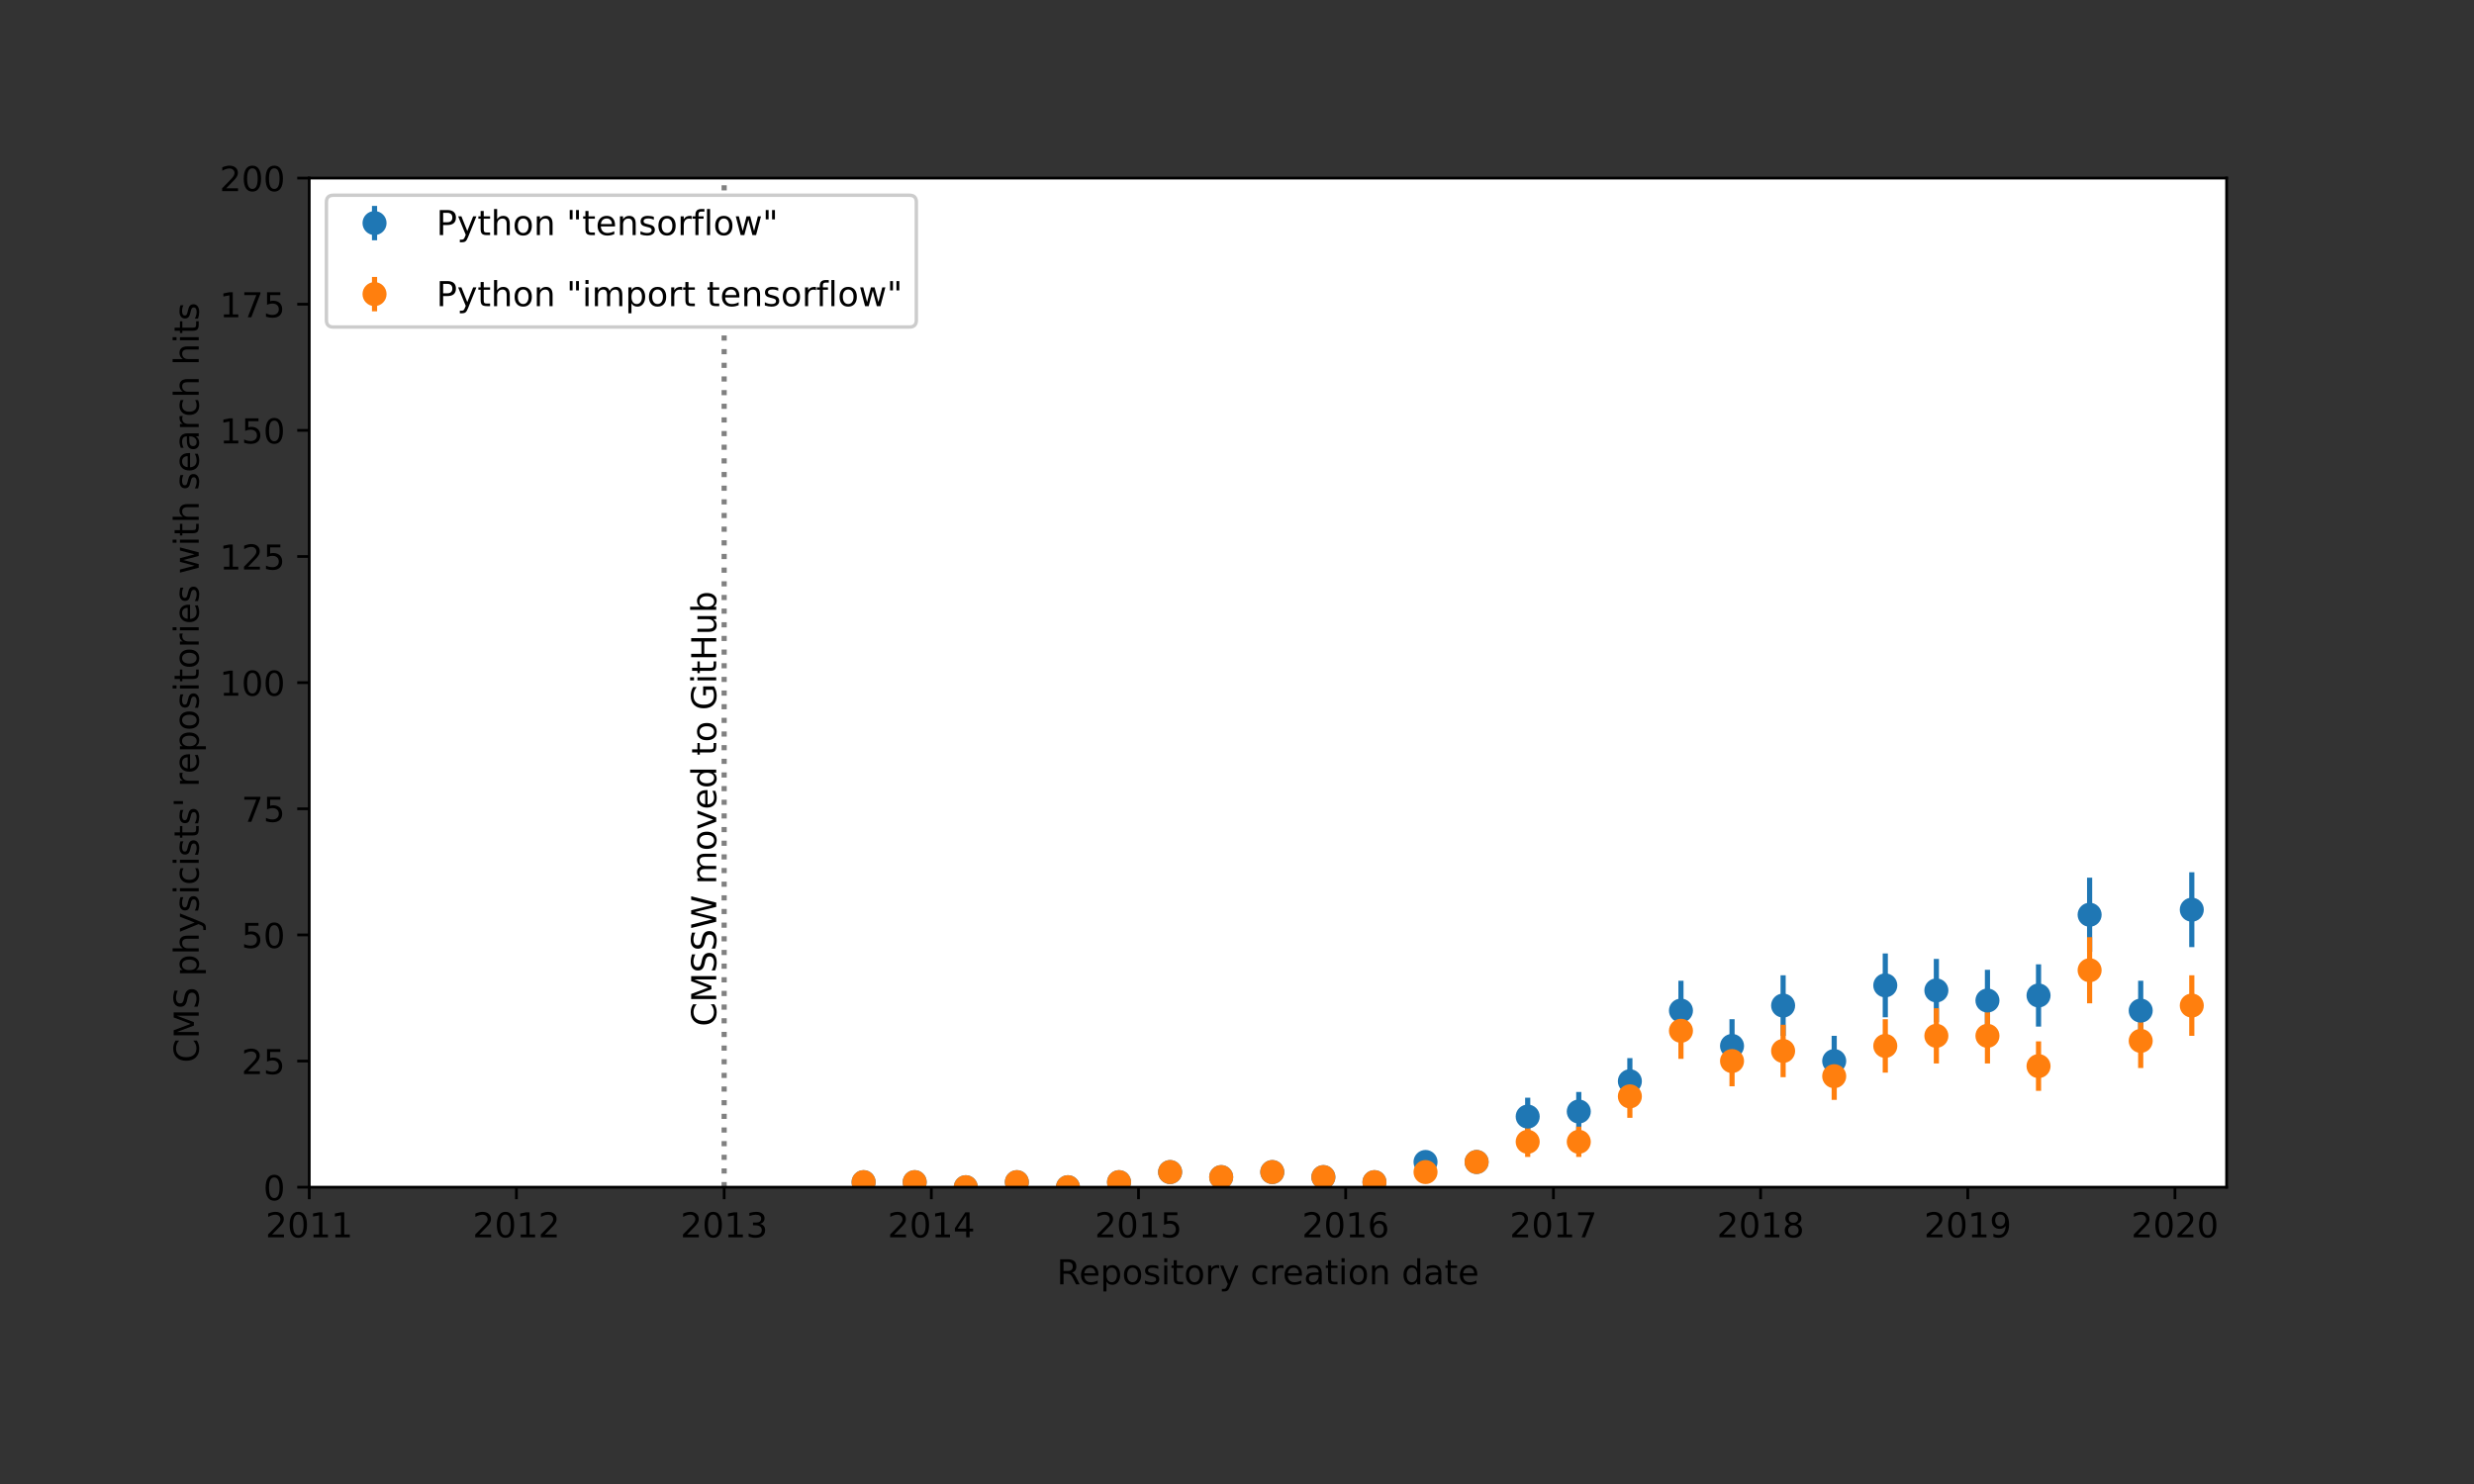 <?xml version="1.0" encoding="utf-8" standalone="no"?>
<!DOCTYPE svg PUBLIC "-//W3C//DTD SVG 1.1//EN"
  "http://www.w3.org/Graphics/SVG/1.1/DTD/svg11.dtd">
<!-- Created with matplotlib (https://matplotlib.org/) -->
<svg height="432pt" version="1.1" viewBox="0 0 720 432" width="720pt" xmlns="http://www.w3.org/2000/svg" xmlns:xlink="http://www.w3.org/1999/xlink">
 <rect x="0" y="0" width="720" height="432" fill="#333333" stroke="none"/>
 <defs>
  <style type="text/css">*{stroke-linecap:butt;stroke-linejoin:round;}</style>
 </defs>
 <g id="figure_1">
  <g id="patch_1">
   <path d="M 0 432 
L 720 432 
L 720 0 
L 0 0 
z
" style="fill:none;"/>
  </g>
  <g id="axes_1">
   <g id="patch_2">
    <path d="M 90 345.6 
L 648 345.6 
L 648 51.84 
L 90 51.84 
z
" style="fill:#ffffff;"/>
   </g>
   <g id="matplotlib.axis_1">
    <g id="xtick_1">
     <g id="line2d_1">
      <defs>
       <path d="M 0 0 
L 0 3.5 
" id="mde0dacf8cd" style="stroke:#000000;stroke-width:0.8;"/>
      </defs>
      <g>
       <use style="stroke:#000000;stroke-width:0.8;" x="90" xlink:href="#mde0dacf8cd" y="345.6"/>
      </g>
     </g>
     <g id="text_1">
      <!-- 2011 -->
      <g transform="translate(77.275 360.198)scale(0.1 -0.1)">
       <defs>
        <path d="M 19.188 8.297 
L 53.609 8.297 
L 53.609 0 
L 7.328 0 
L 7.328 8.297 
Q 12.938 14.109 22.625 23.891 
Q 32.328 33.688 34.812 36.531 
Q 39.547 41.844 41.422 45.531 
Q 43.312 49.219 43.312 52.781 
Q 43.312 58.594 39.234 62.25 
Q 35.156 65.922 28.609 65.922 
Q 23.969 65.922 18.812 64.312 
Q 13.672 62.703 7.812 59.422 
L 7.812 69.391 
Q 13.766 71.781 18.938 73 
Q 24.125 74.219 28.422 74.219 
Q 39.75 74.219 46.484 68.547 
Q 53.219 62.891 53.219 53.422 
Q 53.219 48.922 51.531 44.891 
Q 49.859 40.875 45.406 35.406 
Q 44.188 33.984 37.641 27.219 
Q 31.109 20.453 19.188 8.297 
z
" id="DejaVuSans-50"/>
        <path d="M 31.781 66.406 
Q 24.172 66.406 20.328 58.906 
Q 16.5 51.422 16.5 36.375 
Q 16.5 21.391 20.328 13.891 
Q 24.172 6.391 31.781 6.391 
Q 39.453 6.391 43.281 13.891 
Q 47.125 21.391 47.125 36.375 
Q 47.125 51.422 43.281 58.906 
Q 39.453 66.406 31.781 66.406 
z
M 31.781 74.219 
Q 44.047 74.219 50.516 64.516 
Q 56.984 54.828 56.984 36.375 
Q 56.984 17.969 50.516 8.266 
Q 44.047 -1.422 31.781 -1.422 
Q 19.531 -1.422 13.062 8.266 
Q 6.594 17.969 6.594 36.375 
Q 6.594 54.828 13.062 64.516 
Q 19.531 74.219 31.781 74.219 
z
" id="DejaVuSans-48"/>
        <path d="M 12.406 8.297 
L 28.516 8.297 
L 28.516 63.922 
L 10.984 60.406 
L 10.984 69.391 
L 28.422 72.906 
L 38.281 72.906 
L 38.281 8.297 
L 54.391 8.297 
L 54.391 0 
L 12.406 0 
z
" id="DejaVuSans-49"/>
       </defs>
       <use xlink:href="#DejaVuSans-50"/>
       <use x="63.623" xlink:href="#DejaVuSans-48"/>
       <use x="127.246" xlink:href="#DejaVuSans-49"/>
       <use x="190.869" xlink:href="#DejaVuSans-49"/>
      </g>
     </g>
    </g>
    <g id="xtick_2">
     <g id="line2d_2">
      <g>
       <use style="stroke:#000000;stroke-width:0.8;" x="150.293" xlink:href="#mde0dacf8cd" y="345.6"/>
      </g>
     </g>
     <g id="text_2">
      <!-- 2012 -->
      <g transform="translate(137.568 360.198)scale(0.1 -0.1)">
       <use xlink:href="#DejaVuSans-50"/>
       <use x="63.623" xlink:href="#DejaVuSans-48"/>
       <use x="127.246" xlink:href="#DejaVuSans-49"/>
       <use x="190.869" xlink:href="#DejaVuSans-50"/>
      </g>
     </g>
    </g>
    <g id="xtick_3">
     <g id="line2d_3">
      <g>
       <use style="stroke:#000000;stroke-width:0.8;" x="210.751" xlink:href="#mde0dacf8cd" y="345.6"/>
      </g>
     </g>
     <g id="text_3">
      <!-- 2013 -->
      <g transform="translate(198.026 360.198)scale(0.1 -0.1)">
       <defs>
        <path d="M 40.578 39.312 
Q 47.656 37.797 51.625 33 
Q 55.609 28.219 55.609 21.188 
Q 55.609 10.406 48.188 4.484 
Q 40.766 -1.422 27.094 -1.422 
Q 22.516 -1.422 17.656 -0.516 
Q 12.797 0.391 7.625 2.203 
L 7.625 11.719 
Q 11.719 9.328 16.594 8.109 
Q 21.484 6.891 26.812 6.891 
Q 36.078 6.891 40.938 10.547 
Q 45.797 14.203 45.797 21.188 
Q 45.797 27.641 41.281 31.266 
Q 36.766 34.906 28.719 34.906 
L 20.219 34.906 
L 20.219 43.016 
L 29.109 43.016 
Q 36.375 43.016 40.234 45.922 
Q 44.094 48.828 44.094 54.297 
Q 44.094 59.906 40.109 62.906 
Q 36.141 65.922 28.719 65.922 
Q 24.656 65.922 20.016 65.031 
Q 15.375 64.156 9.812 62.312 
L 9.812 71.094 
Q 15.438 72.656 20.344 73.438 
Q 25.25 74.219 29.594 74.219 
Q 40.828 74.219 47.359 69.109 
Q 53.906 64.016 53.906 55.328 
Q 53.906 49.266 50.438 45.094 
Q 46.969 40.922 40.578 39.312 
z
" id="DejaVuSans-51"/>
       </defs>
       <use xlink:href="#DejaVuSans-50"/>
       <use x="63.623" xlink:href="#DejaVuSans-48"/>
       <use x="127.246" xlink:href="#DejaVuSans-49"/>
       <use x="190.869" xlink:href="#DejaVuSans-51"/>
      </g>
     </g>
    </g>
    <g id="xtick_4">
     <g id="line2d_4">
      <g>
       <use style="stroke:#000000;stroke-width:0.8;" x="271.044" xlink:href="#mde0dacf8cd" y="345.6"/>
      </g>
     </g>
     <g id="text_4">
      <!-- 2014 -->
      <g transform="translate(258.319 360.198)scale(0.1 -0.1)">
       <defs>
        <path d="M 37.797 64.312 
L 12.891 25.391 
L 37.797 25.391 
z
M 35.203 72.906 
L 47.609 72.906 
L 47.609 25.391 
L 58.016 25.391 
L 58.016 17.188 
L 47.609 17.188 
L 47.609 0 
L 37.797 0 
L 37.797 17.188 
L 4.891 17.188 
L 4.891 26.703 
z
" id="DejaVuSans-52"/>
       </defs>
       <use xlink:href="#DejaVuSans-50"/>
       <use x="63.623" xlink:href="#DejaVuSans-48"/>
       <use x="127.246" xlink:href="#DejaVuSans-49"/>
       <use x="190.869" xlink:href="#DejaVuSans-52"/>
      </g>
     </g>
    </g>
    <g id="xtick_5">
     <g id="line2d_5">
      <g>
       <use style="stroke:#000000;stroke-width:0.8;" x="331.337" xlink:href="#mde0dacf8cd" y="345.6"/>
      </g>
     </g>
     <g id="text_5">
      <!-- 2015 -->
      <g transform="translate(318.612 360.198)scale(0.1 -0.1)">
       <defs>
        <path d="M 10.797 72.906 
L 49.516 72.906 
L 49.516 64.594 
L 19.828 64.594 
L 19.828 46.734 
Q 21.969 47.469 24.109 47.828 
Q 26.266 48.188 28.422 48.188 
Q 40.625 48.188 47.75 41.5 
Q 54.891 34.812 54.891 23.391 
Q 54.891 11.625 47.562 5.094 
Q 40.234 -1.422 26.906 -1.422 
Q 22.312 -1.422 17.547 -0.641 
Q 12.797 0.141 7.719 1.703 
L 7.719 11.625 
Q 12.109 9.234 16.797 8.062 
Q 21.484 6.891 26.703 6.891 
Q 35.156 6.891 40.078 11.328 
Q 45.016 15.766 45.016 23.391 
Q 45.016 31 40.078 35.438 
Q 35.156 39.891 26.703 39.891 
Q 22.75 39.891 18.812 39.016 
Q 14.891 38.141 10.797 36.281 
z
" id="DejaVuSans-53"/>
       </defs>
       <use xlink:href="#DejaVuSans-50"/>
       <use x="63.623" xlink:href="#DejaVuSans-48"/>
       <use x="127.246" xlink:href="#DejaVuSans-49"/>
       <use x="190.869" xlink:href="#DejaVuSans-53"/>
      </g>
     </g>
    </g>
    <g id="xtick_6">
     <g id="line2d_6">
      <g>
       <use style="stroke:#000000;stroke-width:0.8;" x="391.631" xlink:href="#mde0dacf8cd" y="345.6"/>
      </g>
     </g>
     <g id="text_6">
      <!-- 2016 -->
      <g transform="translate(378.906 360.198)scale(0.1 -0.1)">
       <defs>
        <path d="M 33.016 40.375 
Q 26.375 40.375 22.484 35.828 
Q 18.609 31.297 18.609 23.391 
Q 18.609 15.531 22.484 10.953 
Q 26.375 6.391 33.016 6.391 
Q 39.656 6.391 43.531 10.953 
Q 47.406 15.531 47.406 23.391 
Q 47.406 31.297 43.531 35.828 
Q 39.656 40.375 33.016 40.375 
z
M 52.594 71.297 
L 52.594 62.312 
Q 48.875 64.062 45.094 64.984 
Q 41.312 65.922 37.594 65.922 
Q 27.828 65.922 22.672 59.328 
Q 17.531 52.734 16.797 39.406 
Q 19.672 43.656 24.016 45.922 
Q 28.375 48.188 33.594 48.188 
Q 44.578 48.188 50.953 41.516 
Q 57.328 34.859 57.328 23.391 
Q 57.328 12.156 50.688 5.359 
Q 44.047 -1.422 33.016 -1.422 
Q 20.359 -1.422 13.672 8.266 
Q 6.984 17.969 6.984 36.375 
Q 6.984 53.656 15.188 63.938 
Q 23.391 74.219 37.203 74.219 
Q 40.922 74.219 44.703 73.484 
Q 48.484 72.75 52.594 71.297 
z
" id="DejaVuSans-54"/>
       </defs>
       <use xlink:href="#DejaVuSans-50"/>
       <use x="63.623" xlink:href="#DejaVuSans-48"/>
       <use x="127.246" xlink:href="#DejaVuSans-49"/>
       <use x="190.869" xlink:href="#DejaVuSans-54"/>
      </g>
     </g>
    </g>
    <g id="xtick_7">
     <g id="line2d_7">
      <g>
       <use style="stroke:#000000;stroke-width:0.8;" x="452.089" xlink:href="#mde0dacf8cd" y="345.6"/>
      </g>
     </g>
     <g id="text_7">
      <!-- 2017 -->
      <g transform="translate(439.364 360.198)scale(0.1 -0.1)">
       <defs>
        <path d="M 8.203 72.906 
L 55.078 72.906 
L 55.078 68.703 
L 28.609 0 
L 18.312 0 
L 43.219 64.594 
L 8.203 64.594 
z
" id="DejaVuSans-55"/>
       </defs>
       <use xlink:href="#DejaVuSans-50"/>
       <use x="63.623" xlink:href="#DejaVuSans-48"/>
       <use x="127.246" xlink:href="#DejaVuSans-49"/>
       <use x="190.869" xlink:href="#DejaVuSans-55"/>
      </g>
     </g>
    </g>
    <g id="xtick_8">
     <g id="line2d_8">
      <g>
       <use style="stroke:#000000;stroke-width:0.8;" x="512.382" xlink:href="#mde0dacf8cd" y="345.6"/>
      </g>
     </g>
     <g id="text_8">
      <!-- 2018 -->
      <g transform="translate(499.657 360.198)scale(0.1 -0.1)">
       <defs>
        <path d="M 31.781 34.625 
Q 24.75 34.625 20.719 30.859 
Q 16.703 27.094 16.703 20.516 
Q 16.703 13.922 20.719 10.156 
Q 24.75 6.391 31.781 6.391 
Q 38.812 6.391 42.859 10.172 
Q 46.922 13.969 46.922 20.516 
Q 46.922 27.094 42.891 30.859 
Q 38.875 34.625 31.781 34.625 
z
M 21.922 38.812 
Q 15.578 40.375 12.031 44.719 
Q 8.5 49.078 8.5 55.328 
Q 8.5 64.062 14.719 69.141 
Q 20.953 74.219 31.781 74.219 
Q 42.672 74.219 48.875 69.141 
Q 55.078 64.062 55.078 55.328 
Q 55.078 49.078 51.531 44.719 
Q 48 40.375 41.703 38.812 
Q 48.828 37.156 52.797 32.312 
Q 56.781 27.484 56.781 20.516 
Q 56.781 9.906 50.312 4.234 
Q 43.844 -1.422 31.781 -1.422 
Q 19.734 -1.422 13.25 4.234 
Q 6.781 9.906 6.781 20.516 
Q 6.781 27.484 10.781 32.312 
Q 14.797 37.156 21.922 38.812 
z
M 18.312 54.391 
Q 18.312 48.734 21.844 45.562 
Q 25.391 42.391 31.781 42.391 
Q 38.141 42.391 41.719 45.562 
Q 45.312 48.734 45.312 54.391 
Q 45.312 60.062 41.719 63.234 
Q 38.141 66.406 31.781 66.406 
Q 25.391 66.406 21.844 63.234 
Q 18.312 60.062 18.312 54.391 
z
" id="DejaVuSans-56"/>
       </defs>
       <use xlink:href="#DejaVuSans-50"/>
       <use x="63.623" xlink:href="#DejaVuSans-48"/>
       <use x="127.246" xlink:href="#DejaVuSans-49"/>
       <use x="190.869" xlink:href="#DejaVuSans-56"/>
      </g>
     </g>
    </g>
    <g id="xtick_9">
     <g id="line2d_9">
      <g>
       <use style="stroke:#000000;stroke-width:0.8;" x="572.675" xlink:href="#mde0dacf8cd" y="345.6"/>
      </g>
     </g>
     <g id="text_9">
      <!-- 2019 -->
      <g transform="translate(559.95 360.198)scale(0.1 -0.1)">
       <defs>
        <path d="M 10.984 1.516 
L 10.984 10.5 
Q 14.703 8.734 18.5 7.812 
Q 22.312 6.891 25.984 6.891 
Q 35.75 6.891 40.891 13.453 
Q 46.047 20.016 46.781 33.406 
Q 43.953 29.203 39.594 26.953 
Q 35.25 24.703 29.984 24.703 
Q 19.047 24.703 12.672 31.312 
Q 6.297 37.938 6.297 49.422 
Q 6.297 60.641 12.938 67.422 
Q 19.578 74.219 30.609 74.219 
Q 43.266 74.219 49.922 64.516 
Q 56.594 54.828 56.594 36.375 
Q 56.594 19.141 48.406 8.859 
Q 40.234 -1.422 26.422 -1.422 
Q 22.703 -1.422 18.891 -0.688 
Q 15.094 0.047 10.984 1.516 
z
M 30.609 32.422 
Q 37.25 32.422 41.125 36.953 
Q 45.016 41.5 45.016 49.422 
Q 45.016 57.281 41.125 61.844 
Q 37.25 66.406 30.609 66.406 
Q 23.969 66.406 20.094 61.844 
Q 16.219 57.281 16.219 49.422 
Q 16.219 41.5 20.094 36.953 
Q 23.969 32.422 30.609 32.422 
z
" id="DejaVuSans-57"/>
       </defs>
       <use xlink:href="#DejaVuSans-50"/>
       <use x="63.623" xlink:href="#DejaVuSans-48"/>
       <use x="127.246" xlink:href="#DejaVuSans-49"/>
       <use x="190.869" xlink:href="#DejaVuSans-57"/>
      </g>
     </g>
    </g>
    <g id="xtick_10">
     <g id="line2d_10">
      <g>
       <use style="stroke:#000000;stroke-width:0.8;" x="632.968" xlink:href="#mde0dacf8cd" y="345.6"/>
      </g>
     </g>
     <g id="text_10">
      <!-- 2020 -->
      <g transform="translate(620.243 360.198)scale(0.1 -0.1)">
       <use xlink:href="#DejaVuSans-50"/>
       <use x="63.623" xlink:href="#DejaVuSans-48"/>
       <use x="127.246" xlink:href="#DejaVuSans-50"/>
       <use x="190.869" xlink:href="#DejaVuSans-48"/>
      </g>
     </g>
    </g>
    <g id="text_11">
     <!-- Repository creation date -->
     <g transform="translate(307.549 373.877)scale(0.1 -0.1)">
      <defs>
       <path d="M 44.391 34.188 
Q 47.562 33.109 50.562 29.594 
Q 53.562 26.078 56.594 19.922 
L 66.609 0 
L 56 0 
L 46.688 18.703 
Q 43.062 26.031 39.672 28.422 
Q 36.281 30.812 30.422 30.812 
L 19.672 30.812 
L 19.672 0 
L 9.812 0 
L 9.812 72.906 
L 32.078 72.906 
Q 44.578 72.906 50.734 67.672 
Q 56.891 62.453 56.891 51.906 
Q 56.891 45.016 53.688 40.469 
Q 50.484 35.938 44.391 34.188 
z
M 19.672 64.797 
L 19.672 38.922 
L 32.078 38.922 
Q 39.203 38.922 42.844 42.219 
Q 46.484 45.516 46.484 51.906 
Q 46.484 58.297 42.844 61.547 
Q 39.203 64.797 32.078 64.797 
z
" id="DejaVuSans-82"/>
       <path d="M 56.203 29.594 
L 56.203 25.203 
L 14.891 25.203 
Q 15.484 15.922 20.484 11.062 
Q 25.484 6.203 34.422 6.203 
Q 39.594 6.203 44.453 7.469 
Q 49.312 8.734 54.109 11.281 
L 54.109 2.781 
Q 49.266 0.734 44.188 -0.344 
Q 39.109 -1.422 33.891 -1.422 
Q 20.797 -1.422 13.156 6.188 
Q 5.516 13.812 5.516 26.812 
Q 5.516 40.234 12.766 48.109 
Q 20.016 56 32.328 56 
Q 43.359 56 49.781 48.891 
Q 56.203 41.797 56.203 29.594 
z
M 47.219 32.234 
Q 47.125 39.594 43.094 43.984 
Q 39.062 48.391 32.422 48.391 
Q 24.906 48.391 20.391 44.141 
Q 15.875 39.891 15.188 32.172 
z
" id="DejaVuSans-101"/>
       <path d="M 18.109 8.203 
L 18.109 -20.797 
L 9.078 -20.797 
L 9.078 54.688 
L 18.109 54.688 
L 18.109 46.391 
Q 20.953 51.266 25.266 53.625 
Q 29.594 56 35.594 56 
Q 45.562 56 51.781 48.094 
Q 58.016 40.188 58.016 27.297 
Q 58.016 14.406 51.781 6.484 
Q 45.562 -1.422 35.594 -1.422 
Q 29.594 -1.422 25.266 0.953 
Q 20.953 3.328 18.109 8.203 
z
M 48.688 27.297 
Q 48.688 37.203 44.609 42.844 
Q 40.531 48.484 33.406 48.484 
Q 26.266 48.484 22.188 42.844 
Q 18.109 37.203 18.109 27.297 
Q 18.109 17.391 22.188 11.75 
Q 26.266 6.109 33.406 6.109 
Q 40.531 6.109 44.609 11.75 
Q 48.688 17.391 48.688 27.297 
z
" id="DejaVuSans-112"/>
       <path d="M 30.609 48.391 
Q 23.391 48.391 19.188 42.75 
Q 14.984 37.109 14.984 27.297 
Q 14.984 17.484 19.156 11.844 
Q 23.344 6.203 30.609 6.203 
Q 37.797 6.203 41.984 11.859 
Q 46.188 17.531 46.188 27.297 
Q 46.188 37.016 41.984 42.703 
Q 37.797 48.391 30.609 48.391 
z
M 30.609 56 
Q 42.328 56 49.016 48.375 
Q 55.719 40.766 55.719 27.297 
Q 55.719 13.875 49.016 6.219 
Q 42.328 -1.422 30.609 -1.422 
Q 18.844 -1.422 12.172 6.219 
Q 5.516 13.875 5.516 27.297 
Q 5.516 40.766 12.172 48.375 
Q 18.844 56 30.609 56 
z
" id="DejaVuSans-111"/>
       <path d="M 44.281 53.078 
L 44.281 44.578 
Q 40.484 46.531 36.375 47.5 
Q 32.281 48.484 27.875 48.484 
Q 21.188 48.484 17.844 46.438 
Q 14.5 44.391 14.5 40.281 
Q 14.5 37.156 16.891 35.375 
Q 19.281 33.594 26.516 31.984 
L 29.594 31.297 
Q 39.156 29.25 43.188 25.516 
Q 47.219 21.781 47.219 15.094 
Q 47.219 7.469 41.188 3.016 
Q 35.156 -1.422 24.609 -1.422 
Q 20.219 -1.422 15.453 -0.562 
Q 10.688 0.297 5.422 2 
L 5.422 11.281 
Q 10.406 8.688 15.234 7.391 
Q 20.062 6.109 24.812 6.109 
Q 31.156 6.109 34.562 8.281 
Q 37.984 10.453 37.984 14.406 
Q 37.984 18.062 35.516 20.016 
Q 33.062 21.969 24.703 23.781 
L 21.578 24.516 
Q 13.234 26.266 9.516 29.906 
Q 5.812 33.547 5.812 39.891 
Q 5.812 47.609 11.281 51.797 
Q 16.75 56 26.812 56 
Q 31.781 56 36.172 55.266 
Q 40.578 54.547 44.281 53.078 
z
" id="DejaVuSans-115"/>
       <path d="M 9.422 54.688 
L 18.406 54.688 
L 18.406 0 
L 9.422 0 
z
M 9.422 75.984 
L 18.406 75.984 
L 18.406 64.594 
L 9.422 64.594 
z
" id="DejaVuSans-105"/>
       <path d="M 18.312 70.219 
L 18.312 54.688 
L 36.812 54.688 
L 36.812 47.703 
L 18.312 47.703 
L 18.312 18.016 
Q 18.312 11.328 20.141 9.422 
Q 21.969 7.516 27.594 7.516 
L 36.812 7.516 
L 36.812 0 
L 27.594 0 
Q 17.188 0 13.234 3.875 
Q 9.281 7.766 9.281 18.016 
L 9.281 47.703 
L 2.688 47.703 
L 2.688 54.688 
L 9.281 54.688 
L 9.281 70.219 
z
" id="DejaVuSans-116"/>
       <path d="M 41.109 46.297 
Q 39.594 47.172 37.812 47.578 
Q 36.031 48 33.891 48 
Q 26.266 48 22.188 43.047 
Q 18.109 38.094 18.109 28.812 
L 18.109 0 
L 9.078 0 
L 9.078 54.688 
L 18.109 54.688 
L 18.109 46.188 
Q 20.953 51.172 25.484 53.578 
Q 30.031 56 36.531 56 
Q 37.453 56 38.578 55.875 
Q 39.703 55.766 41.062 55.516 
z
" id="DejaVuSans-114"/>
       <path d="M 32.172 -5.078 
Q 28.375 -14.844 24.75 -17.812 
Q 21.141 -20.797 15.094 -20.797 
L 7.906 -20.797 
L 7.906 -13.281 
L 13.188 -13.281 
Q 16.891 -13.281 18.938 -11.516 
Q 21 -9.766 23.484 -3.219 
L 25.094 0.875 
L 2.984 54.688 
L 12.5 54.688 
L 29.594 11.922 
L 46.688 54.688 
L 56.203 54.688 
z
" id="DejaVuSans-121"/>
       <path id="DejaVuSans-32"/>
       <path d="M 48.781 52.594 
L 48.781 44.188 
Q 44.969 46.297 41.141 47.344 
Q 37.312 48.391 33.406 48.391 
Q 24.656 48.391 19.812 42.844 
Q 14.984 37.312 14.984 27.297 
Q 14.984 17.281 19.812 11.734 
Q 24.656 6.203 33.406 6.203 
Q 37.312 6.203 41.141 7.25 
Q 44.969 8.297 48.781 10.406 
L 48.781 2.094 
Q 45.016 0.344 40.984 -0.531 
Q 36.969 -1.422 32.422 -1.422 
Q 20.062 -1.422 12.781 6.344 
Q 5.516 14.109 5.516 27.297 
Q 5.516 40.672 12.859 48.328 
Q 20.219 56 33.016 56 
Q 37.156 56 41.109 55.141 
Q 45.062 54.297 48.781 52.594 
z
" id="DejaVuSans-99"/>
       <path d="M 34.281 27.484 
Q 23.391 27.484 19.188 25 
Q 14.984 22.516 14.984 16.5 
Q 14.984 11.719 18.141 8.906 
Q 21.297 6.109 26.703 6.109 
Q 34.188 6.109 38.703 11.406 
Q 43.219 16.703 43.219 25.484 
L 43.219 27.484 
z
M 52.203 31.203 
L 52.203 0 
L 43.219 0 
L 43.219 8.297 
Q 40.141 3.328 35.547 0.953 
Q 30.953 -1.422 24.312 -1.422 
Q 15.922 -1.422 10.953 3.297 
Q 6 8.016 6 15.922 
Q 6 25.141 12.172 29.828 
Q 18.359 34.516 30.609 34.516 
L 43.219 34.516 
L 43.219 35.406 
Q 43.219 41.609 39.141 45 
Q 35.062 48.391 27.688 48.391 
Q 23 48.391 18.547 47.266 
Q 14.109 46.141 10.016 43.891 
L 10.016 52.203 
Q 14.938 54.109 19.578 55.047 
Q 24.219 56 28.609 56 
Q 40.484 56 46.344 49.844 
Q 52.203 43.703 52.203 31.203 
z
" id="DejaVuSans-97"/>
       <path d="M 54.891 33.016 
L 54.891 0 
L 45.906 0 
L 45.906 32.719 
Q 45.906 40.484 42.875 44.328 
Q 39.844 48.188 33.797 48.188 
Q 26.516 48.188 22.312 43.547 
Q 18.109 38.922 18.109 30.906 
L 18.109 0 
L 9.078 0 
L 9.078 54.688 
L 18.109 54.688 
L 18.109 46.188 
Q 21.344 51.125 25.703 53.562 
Q 30.078 56 35.797 56 
Q 45.219 56 50.047 50.172 
Q 54.891 44.344 54.891 33.016 
z
" id="DejaVuSans-110"/>
       <path d="M 45.406 46.391 
L 45.406 75.984 
L 54.391 75.984 
L 54.391 0 
L 45.406 0 
L 45.406 8.203 
Q 42.578 3.328 38.25 0.953 
Q 33.938 -1.422 27.875 -1.422 
Q 17.969 -1.422 11.734 6.484 
Q 5.516 14.406 5.516 27.297 
Q 5.516 40.188 11.734 48.094 
Q 17.969 56 27.875 56 
Q 33.938 56 38.25 53.625 
Q 42.578 51.266 45.406 46.391 
z
M 14.797 27.297 
Q 14.797 17.391 18.875 11.75 
Q 22.953 6.109 30.078 6.109 
Q 37.203 6.109 41.297 11.75 
Q 45.406 17.391 45.406 27.297 
Q 45.406 37.203 41.297 42.844 
Q 37.203 48.484 30.078 48.484 
Q 22.953 48.484 18.875 42.844 
Q 14.797 37.203 14.797 27.297 
z
" id="DejaVuSans-100"/>
      </defs>
      <use xlink:href="#DejaVuSans-82"/>
      <use x="64.982" xlink:href="#DejaVuSans-101"/>
      <use x="126.506" xlink:href="#DejaVuSans-112"/>
      <use x="189.982" xlink:href="#DejaVuSans-111"/>
      <use x="251.164" xlink:href="#DejaVuSans-115"/>
      <use x="303.264" xlink:href="#DejaVuSans-105"/>
      <use x="331.047" xlink:href="#DejaVuSans-116"/>
      <use x="370.256" xlink:href="#DejaVuSans-111"/>
      <use x="431.438" xlink:href="#DejaVuSans-114"/>
      <use x="472.551" xlink:href="#DejaVuSans-121"/>
      <use x="531.73" xlink:href="#DejaVuSans-32"/>
      <use x="563.518" xlink:href="#DejaVuSans-99"/>
      <use x="618.498" xlink:href="#DejaVuSans-114"/>
      <use x="657.361" xlink:href="#DejaVuSans-101"/>
      <use x="718.885" xlink:href="#DejaVuSans-97"/>
      <use x="780.164" xlink:href="#DejaVuSans-116"/>
      <use x="819.373" xlink:href="#DejaVuSans-105"/>
      <use x="847.156" xlink:href="#DejaVuSans-111"/>
      <use x="908.338" xlink:href="#DejaVuSans-110"/>
      <use x="971.717" xlink:href="#DejaVuSans-32"/>
      <use x="1003.504" xlink:href="#DejaVuSans-100"/>
      <use x="1066.98" xlink:href="#DejaVuSans-97"/>
      <use x="1128.26" xlink:href="#DejaVuSans-116"/>
      <use x="1167.469" xlink:href="#DejaVuSans-101"/>
     </g>
    </g>
   </g>
   <g id="matplotlib.axis_2">
    <g id="ytick_1">
     <g id="line2d_11">
      <defs>
       <path d="M 0 0 
L -3.5 0 
" id="m425917a604" style="stroke:#000000;stroke-width:0.8;"/>
      </defs>
      <g>
       <use style="stroke:#000000;stroke-width:0.8;" x="90" xlink:href="#m425917a604" y="345.6"/>
      </g>
     </g>
     <g id="text_12">
      <!-- 0 -->
      <g transform="translate(76.638 349.399)scale(0.1 -0.1)">
       <use xlink:href="#DejaVuSans-48"/>
      </g>
     </g>
    </g>
    <g id="ytick_2">
     <g id="line2d_12">
      <g>
       <use style="stroke:#000000;stroke-width:0.8;" x="90" xlink:href="#m425917a604" y="308.88"/>
      </g>
     </g>
     <g id="text_13">
      <!-- 25 -->
      <g transform="translate(70.275 312.679)scale(0.1 -0.1)">
       <use xlink:href="#DejaVuSans-50"/>
       <use x="63.623" xlink:href="#DejaVuSans-53"/>
      </g>
     </g>
    </g>
    <g id="ytick_3">
     <g id="line2d_13">
      <g>
       <use style="stroke:#000000;stroke-width:0.8;" x="90" xlink:href="#m425917a604" y="272.16"/>
      </g>
     </g>
     <g id="text_14">
      <!-- 50 -->
      <g transform="translate(70.275 275.959)scale(0.1 -0.1)">
       <use xlink:href="#DejaVuSans-53"/>
       <use x="63.623" xlink:href="#DejaVuSans-48"/>
      </g>
     </g>
    </g>
    <g id="ytick_4">
     <g id="line2d_14">
      <g>
       <use style="stroke:#000000;stroke-width:0.8;" x="90" xlink:href="#m425917a604" y="235.44"/>
      </g>
     </g>
     <g id="text_15">
      <!-- 75 -->
      <g transform="translate(70.275 239.239)scale(0.1 -0.1)">
       <use xlink:href="#DejaVuSans-55"/>
       <use x="63.623" xlink:href="#DejaVuSans-53"/>
      </g>
     </g>
    </g>
    <g id="ytick_5">
     <g id="line2d_15">
      <g>
       <use style="stroke:#000000;stroke-width:0.8;" x="90" xlink:href="#m425917a604" y="198.72"/>
      </g>
     </g>
     <g id="text_16">
      <!-- 100 -->
      <g transform="translate(63.913 202.519)scale(0.1 -0.1)">
       <use xlink:href="#DejaVuSans-49"/>
       <use x="63.623" xlink:href="#DejaVuSans-48"/>
       <use x="127.246" xlink:href="#DejaVuSans-48"/>
      </g>
     </g>
    </g>
    <g id="ytick_6">
     <g id="line2d_16">
      <g>
       <use style="stroke:#000000;stroke-width:0.8;" x="90" xlink:href="#m425917a604" y="162"/>
      </g>
     </g>
     <g id="text_17">
      <!-- 125 -->
      <g transform="translate(63.913 165.799)scale(0.1 -0.1)">
       <use xlink:href="#DejaVuSans-49"/>
       <use x="63.623" xlink:href="#DejaVuSans-50"/>
       <use x="127.246" xlink:href="#DejaVuSans-53"/>
      </g>
     </g>
    </g>
    <g id="ytick_7">
     <g id="line2d_17">
      <g>
       <use style="stroke:#000000;stroke-width:0.8;" x="90" xlink:href="#m425917a604" y="125.28"/>
      </g>
     </g>
     <g id="text_18">
      <!-- 150 -->
      <g transform="translate(63.913 129.079)scale(0.1 -0.1)">
       <use xlink:href="#DejaVuSans-49"/>
       <use x="63.623" xlink:href="#DejaVuSans-53"/>
       <use x="127.246" xlink:href="#DejaVuSans-48"/>
      </g>
     </g>
    </g>
    <g id="ytick_8">
     <g id="line2d_18">
      <g>
       <use style="stroke:#000000;stroke-width:0.8;" x="90" xlink:href="#m425917a604" y="88.56"/>
      </g>
     </g>
     <g id="text_19">
      <!-- 175 -->
      <g transform="translate(63.913 92.359)scale(0.1 -0.1)">
       <use xlink:href="#DejaVuSans-49"/>
       <use x="63.623" xlink:href="#DejaVuSans-55"/>
       <use x="127.246" xlink:href="#DejaVuSans-53"/>
      </g>
     </g>
    </g>
    <g id="ytick_9">
     <g id="line2d_19">
      <g>
       <use style="stroke:#000000;stroke-width:0.8;" x="90" xlink:href="#m425917a604" y="51.84"/>
      </g>
     </g>
     <g id="text_20">
      <!-- 200 -->
      <g transform="translate(63.913 55.639)scale(0.1 -0.1)">
       <use xlink:href="#DejaVuSans-50"/>
       <use x="63.623" xlink:href="#DejaVuSans-48"/>
       <use x="127.246" xlink:href="#DejaVuSans-48"/>
      </g>
     </g>
    </g>
    <g id="text_21">
     <!-- CMS physicists' repositories with search hits -->
     <g transform="translate(57.833 309.351)rotate(-90)scale(0.1 -0.1)">
      <defs>
       <path d="M 64.406 67.281 
L 64.406 56.891 
Q 59.422 61.531 53.781 63.812 
Q 48.141 66.109 41.797 66.109 
Q 29.297 66.109 22.656 58.469 
Q 16.016 50.828 16.016 36.375 
Q 16.016 21.969 22.656 14.328 
Q 29.297 6.688 41.797 6.688 
Q 48.141 6.688 53.781 8.984 
Q 59.422 11.281 64.406 15.922 
L 64.406 5.609 
Q 59.234 2.094 53.438 0.328 
Q 47.656 -1.422 41.219 -1.422 
Q 24.656 -1.422 15.125 8.703 
Q 5.609 18.844 5.609 36.375 
Q 5.609 53.953 15.125 64.078 
Q 24.656 74.219 41.219 74.219 
Q 47.75 74.219 53.531 72.484 
Q 59.328 70.75 64.406 67.281 
z
" id="DejaVuSans-67"/>
       <path d="M 9.812 72.906 
L 24.516 72.906 
L 43.109 23.297 
L 61.812 72.906 
L 76.516 72.906 
L 76.516 0 
L 66.891 0 
L 66.891 64.016 
L 48.094 14.016 
L 38.188 14.016 
L 19.391 64.016 
L 19.391 0 
L 9.812 0 
z
" id="DejaVuSans-77"/>
       <path d="M 53.516 70.516 
L 53.516 60.891 
Q 47.906 63.578 42.922 64.891 
Q 37.938 66.219 33.297 66.219 
Q 25.25 66.219 20.875 63.094 
Q 16.5 59.969 16.5 54.203 
Q 16.5 49.359 19.406 46.891 
Q 22.312 44.438 30.422 42.922 
L 36.375 41.703 
Q 47.406 39.594 52.656 34.297 
Q 57.906 29 57.906 20.125 
Q 57.906 9.516 50.797 4.047 
Q 43.703 -1.422 29.984 -1.422 
Q 24.812 -1.422 18.969 -0.25 
Q 13.141 0.922 6.891 3.219 
L 6.891 13.375 
Q 12.891 10.016 18.656 8.297 
Q 24.422 6.594 29.984 6.594 
Q 38.422 6.594 43.016 9.906 
Q 47.609 13.234 47.609 19.391 
Q 47.609 24.75 44.312 27.781 
Q 41.016 30.812 33.5 32.328 
L 27.484 33.5 
Q 16.453 35.688 11.516 40.375 
Q 6.594 45.062 6.594 53.422 
Q 6.594 63.094 13.406 68.656 
Q 20.219 74.219 32.172 74.219 
Q 37.312 74.219 42.625 73.281 
Q 47.953 72.359 53.516 70.516 
z
" id="DejaVuSans-83"/>
       <path d="M 54.891 33.016 
L 54.891 0 
L 45.906 0 
L 45.906 32.719 
Q 45.906 40.484 42.875 44.328 
Q 39.844 48.188 33.797 48.188 
Q 26.516 48.188 22.312 43.547 
Q 18.109 38.922 18.109 30.906 
L 18.109 0 
L 9.078 0 
L 9.078 75.984 
L 18.109 75.984 
L 18.109 46.188 
Q 21.344 51.125 25.703 53.562 
Q 30.078 56 35.797 56 
Q 45.219 56 50.047 50.172 
Q 54.891 44.344 54.891 33.016 
z
" id="DejaVuSans-104"/>
       <path d="M 17.922 72.906 
L 17.922 45.797 
L 9.625 45.797 
L 9.625 72.906 
z
" id="DejaVuSans-39"/>
       <path d="M 4.203 54.688 
L 13.188 54.688 
L 24.422 12.016 
L 35.594 54.688 
L 46.188 54.688 
L 57.422 12.016 
L 68.609 54.688 
L 77.594 54.688 
L 63.281 0 
L 52.688 0 
L 40.922 44.828 
L 29.109 0 
L 18.5 0 
z
" id="DejaVuSans-119"/>
      </defs>
      <use xlink:href="#DejaVuSans-67"/>
      <use x="69.824" xlink:href="#DejaVuSans-77"/>
      <use x="156.104" xlink:href="#DejaVuSans-83"/>
      <use x="219.58" xlink:href="#DejaVuSans-32"/>
      <use x="251.367" xlink:href="#DejaVuSans-112"/>
      <use x="314.844" xlink:href="#DejaVuSans-104"/>
      <use x="378.223" xlink:href="#DejaVuSans-121"/>
      <use x="437.402" xlink:href="#DejaVuSans-115"/>
      <use x="489.502" xlink:href="#DejaVuSans-105"/>
      <use x="517.285" xlink:href="#DejaVuSans-99"/>
      <use x="572.266" xlink:href="#DejaVuSans-105"/>
      <use x="600.049" xlink:href="#DejaVuSans-115"/>
      <use x="652.148" xlink:href="#DejaVuSans-116"/>
      <use x="691.357" xlink:href="#DejaVuSans-115"/>
      <use x="743.457" xlink:href="#DejaVuSans-39"/>
      <use x="770.947" xlink:href="#DejaVuSans-32"/>
      <use x="802.734" xlink:href="#DejaVuSans-114"/>
      <use x="841.598" xlink:href="#DejaVuSans-101"/>
      <use x="903.121" xlink:href="#DejaVuSans-112"/>
      <use x="966.598" xlink:href="#DejaVuSans-111"/>
      <use x="1027.779" xlink:href="#DejaVuSans-115"/>
      <use x="1079.879" xlink:href="#DejaVuSans-105"/>
      <use x="1107.662" xlink:href="#DejaVuSans-116"/>
      <use x="1146.871" xlink:href="#DejaVuSans-111"/>
      <use x="1208.053" xlink:href="#DejaVuSans-114"/>
      <use x="1249.166" xlink:href="#DejaVuSans-105"/>
      <use x="1276.949" xlink:href="#DejaVuSans-101"/>
      <use x="1338.473" xlink:href="#DejaVuSans-115"/>
      <use x="1390.572" xlink:href="#DejaVuSans-32"/>
      <use x="1422.359" xlink:href="#DejaVuSans-119"/>
      <use x="1504.146" xlink:href="#DejaVuSans-105"/>
      <use x="1531.93" xlink:href="#DejaVuSans-116"/>
      <use x="1571.139" xlink:href="#DejaVuSans-104"/>
      <use x="1634.518" xlink:href="#DejaVuSans-32"/>
      <use x="1666.305" xlink:href="#DejaVuSans-115"/>
      <use x="1718.404" xlink:href="#DejaVuSans-101"/>
      <use x="1779.928" xlink:href="#DejaVuSans-97"/>
      <use x="1841.207" xlink:href="#DejaVuSans-114"/>
      <use x="1880.07" xlink:href="#DejaVuSans-99"/>
      <use x="1935.051" xlink:href="#DejaVuSans-104"/>
      <use x="1998.43" xlink:href="#DejaVuSans-32"/>
      <use x="2030.217" xlink:href="#DejaVuSans-104"/>
      <use x="2093.596" xlink:href="#DejaVuSans-105"/>
      <use x="2121.379" xlink:href="#DejaVuSans-116"/>
      <use x="2160.588" xlink:href="#DejaVuSans-115"/>
     </g>
    </g>
   </g>
   <g id="LineCollection_1">
    <path clip-path="url(#p2e7ec164ec)" d="M 251.333 345.6 
L 251.333 342.662 
" style="fill:none;stroke:#1f77b4;stroke-width:1.5;"/>
    <path clip-path="url(#p2e7ec164ec)" d="M 266.199 345.6 
L 266.199 342.662 
" style="fill:none;stroke:#1f77b4;stroke-width:1.5;"/>
    <path clip-path="url(#p2e7ec164ec)" d="M 281.066 345.6 
L 281.066 345.6 
" style="fill:none;stroke:#1f77b4;stroke-width:1.5;"/>
    <path clip-path="url(#p2e7ec164ec)" d="M 295.933 345.6 
L 295.933 342.662 
" style="fill:none;stroke:#1f77b4;stroke-width:1.5;"/>
    <path clip-path="url(#p2e7ec164ec)" d="M 310.8 345.6 
L 310.8 345.6 
" style="fill:none;stroke:#1f77b4;stroke-width:1.5;"/>
    <path clip-path="url(#p2e7ec164ec)" d="M 325.667 345.6 
L 325.667 342.662 
" style="fill:none;stroke:#1f77b4;stroke-width:1.5;"/>
    <path clip-path="url(#p2e7ec164ec)" d="M 340.533 343.738 
L 340.533 338.65 
" style="fill:none;stroke:#1f77b4;stroke-width:1.5;"/>
    <path clip-path="url(#p2e7ec164ec)" d="M 355.4 344.74 
L 355.4 340.585 
" style="fill:none;stroke:#1f77b4;stroke-width:1.5;"/>
    <path clip-path="url(#p2e7ec164ec)" d="M 370.267 343.738 
L 370.267 338.65 
" style="fill:none;stroke:#1f77b4;stroke-width:1.5;"/>
    <path clip-path="url(#p2e7ec164ec)" d="M 385.134 344.74 
L 385.134 340.585 
" style="fill:none;stroke:#1f77b4;stroke-width:1.5;"/>
    <path clip-path="url(#p2e7ec164ec)" d="M 400.001 345.6 
L 400.001 342.662 
" style="fill:none;stroke:#1f77b4;stroke-width:1.5;"/>
    <path clip-path="url(#p2e7ec164ec)" d="M 414.867 341.54 
L 414.867 334.972 
" style="fill:none;stroke:#1f77b4;stroke-width:1.5;"/>
    <path clip-path="url(#p2e7ec164ec)" d="M 429.734 341.54 
L 429.734 334.972 
" style="fill:none;stroke:#1f77b4;stroke-width:1.5;"/>
    <path clip-path="url(#p2e7ec164ec)" d="M 444.601 330.533 
L 444.601 319.541 
" style="fill:none;stroke:#1f77b4;stroke-width:1.5;"/>
    <path clip-path="url(#p2e7ec164ec)" d="M 459.468 329.257 
L 459.468 317.879 
" style="fill:none;stroke:#1f77b4;stroke-width:1.5;"/>
    <path clip-path="url(#p2e7ec164ec)" d="M 474.334 321.486 
L 474.334 308.024 
" style="fill:none;stroke:#1f77b4;stroke-width:1.5;"/>
    <path clip-path="url(#p2e7ec164ec)" d="M 489.201 302.882 
L 489.201 285.502 
" style="fill:none;stroke:#1f77b4;stroke-width:1.5;"/>
    <path clip-path="url(#p2e7ec164ec)" d="M 504.068 312.246 
L 504.068 296.701 
" style="fill:none;stroke:#1f77b4;stroke-width:1.5;"/>
    <path clip-path="url(#p2e7ec164ec)" d="M 518.935 301.536 
L 518.935 283.91 
" style="fill:none;stroke:#1f77b4;stroke-width:1.5;"/>
    <path clip-path="url(#p2e7ec164ec)" d="M 533.802 316.224 
L 533.802 301.536 
" style="fill:none;stroke:#1f77b4;stroke-width:1.5;"/>
    <path clip-path="url(#p2e7ec164ec)" d="M 548.668 296.138 
L 548.668 277.558 
" style="fill:none;stroke:#1f77b4;stroke-width:1.5;"/>
    <path clip-path="url(#p2e7ec164ec)" d="M 563.535 297.489 
L 563.535 279.144 
" style="fill:none;stroke:#1f77b4;stroke-width:1.5;"/>
    <path clip-path="url(#p2e7ec164ec)" d="M 578.402 300.189 
L 578.402 282.32 
" style="fill:none;stroke:#1f77b4;stroke-width:1.5;"/>
    <path clip-path="url(#p2e7ec164ec)" d="M 593.269 298.84 
L 593.269 280.731 
" style="fill:none;stroke:#1f77b4;stroke-width:1.5;"/>
    <path clip-path="url(#p2e7ec164ec)" d="M 608.136 277.078 
L 608.136 255.491 
" style="fill:none;stroke:#1f77b4;stroke-width:1.5;"/>
    <path clip-path="url(#p2e7ec164ec)" d="M 623.002 302.882 
L 623.002 285.502 
" style="fill:none;stroke:#1f77b4;stroke-width:1.5;"/>
    <path clip-path="url(#p2e7ec164ec)" d="M 637.869 275.709 
L 637.869 253.923 
" style="fill:none;stroke:#1f77b4;stroke-width:1.5;"/>
    <path clip-path="url(#p2e7ec164ec)" d="M 652.736 309.581 
L 652.736 293.491 
" style="fill:none;stroke:#1f77b4;stroke-width:1.5;"/>
   </g>
   <g id="LineCollection_2">
    <path clip-path="url(#p2e7ec164ec)" d="M 251.333 345.6 
L 251.333 342.662 
" style="fill:none;stroke:#ff7f0e;stroke-width:1.5;"/>
    <path clip-path="url(#p2e7ec164ec)" d="M 266.199 345.6 
L 266.199 342.662 
" style="fill:none;stroke:#ff7f0e;stroke-width:1.5;"/>
    <path clip-path="url(#p2e7ec164ec)" d="M 281.066 345.6 
L 281.066 345.6 
" style="fill:none;stroke:#ff7f0e;stroke-width:1.5;"/>
    <path clip-path="url(#p2e7ec164ec)" d="M 295.933 345.6 
L 295.933 342.662 
" style="fill:none;stroke:#ff7f0e;stroke-width:1.5;"/>
    <path clip-path="url(#p2e7ec164ec)" d="M 310.8 345.6 
L 310.8 345.6 
" style="fill:none;stroke:#ff7f0e;stroke-width:1.5;"/>
    <path clip-path="url(#p2e7ec164ec)" d="M 325.667 345.6 
L 325.667 342.662 
" style="fill:none;stroke:#ff7f0e;stroke-width:1.5;"/>
    <path clip-path="url(#p2e7ec164ec)" d="M 340.533 343.738 
L 340.533 338.65 
" style="fill:none;stroke:#ff7f0e;stroke-width:1.5;"/>
    <path clip-path="url(#p2e7ec164ec)" d="M 355.4 344.74 
L 355.4 340.585 
" style="fill:none;stroke:#ff7f0e;stroke-width:1.5;"/>
    <path clip-path="url(#p2e7ec164ec)" d="M 370.267 343.738 
L 370.267 338.65 
" style="fill:none;stroke:#ff7f0e;stroke-width:1.5;"/>
    <path clip-path="url(#p2e7ec164ec)" d="M 385.134 344.74 
L 385.134 340.585 
" style="fill:none;stroke:#ff7f0e;stroke-width:1.5;"/>
    <path clip-path="url(#p2e7ec164ec)" d="M 400.001 345.6 
L 400.001 342.662 
" style="fill:none;stroke:#ff7f0e;stroke-width:1.5;"/>
    <path clip-path="url(#p2e7ec164ec)" d="M 414.867 343.738 
L 414.867 338.65 
" style="fill:none;stroke:#ff7f0e;stroke-width:1.5;"/>
    <path clip-path="url(#p2e7ec164ec)" d="M 429.734 341.54 
L 429.734 334.972 
" style="fill:none;stroke:#ff7f0e;stroke-width:1.5;"/>
    <path clip-path="url(#p2e7ec164ec)" d="M 444.601 336.787 
L 444.601 327.974 
" style="fill:none;stroke:#ff7f0e;stroke-width:1.5;"/>
    <path clip-path="url(#p2e7ec164ec)" d="M 459.468 336.787 
L 459.468 327.974 
" style="fill:none;stroke:#ff7f0e;stroke-width:1.5;"/>
    <path clip-path="url(#p2e7ec164ec)" d="M 474.334 325.393 
L 474.334 312.93 
" style="fill:none;stroke:#ff7f0e;stroke-width:1.5;"/>
    <path clip-path="url(#p2e7ec164ec)" d="M 489.201 308.245 
L 489.201 291.889 
" style="fill:none;stroke:#ff7f0e;stroke-width:1.5;"/>
    <path clip-path="url(#p2e7ec164ec)" d="M 504.068 316.224 
L 504.068 301.536 
" style="fill:none;stroke:#ff7f0e;stroke-width:1.5;"/>
    <path clip-path="url(#p2e7ec164ec)" d="M 518.935 313.575 
L 518.935 298.31 
" style="fill:none;stroke:#ff7f0e;stroke-width:1.5;"/>
    <path clip-path="url(#p2e7ec164ec)" d="M 533.802 320.176 
L 533.802 306.397 
" style="fill:none;stroke:#ff7f0e;stroke-width:1.5;"/>
    <path clip-path="url(#p2e7ec164ec)" d="M 548.668 312.246 
L 548.668 296.701 
" style="fill:none;stroke:#ff7f0e;stroke-width:1.5;"/>
    <path clip-path="url(#p2e7ec164ec)" d="M 563.535 309.581 
L 563.535 293.491 
" style="fill:none;stroke:#ff7f0e;stroke-width:1.5;"/>
    <path clip-path="url(#p2e7ec164ec)" d="M 578.402 309.581 
L 578.402 293.491 
" style="fill:none;stroke:#ff7f0e;stroke-width:1.5;"/>
    <path clip-path="url(#p2e7ec164ec)" d="M 593.269 317.544 
L 593.269 303.153 
" style="fill:none;stroke:#ff7f0e;stroke-width:1.5;"/>
    <path clip-path="url(#p2e7ec164ec)" d="M 608.136 292.073 
L 608.136 272.81 
" style="fill:none;stroke:#ff7f0e;stroke-width:1.5;"/>
    <path clip-path="url(#p2e7ec164ec)" d="M 623.002 310.915 
L 623.002 295.095 
" style="fill:none;stroke:#ff7f0e;stroke-width:1.5;"/>
    <path clip-path="url(#p2e7ec164ec)" d="M 637.869 301.536 
L 637.869 283.91 
" style="fill:none;stroke:#ff7f0e;stroke-width:1.5;"/>
    <path clip-path="url(#p2e7ec164ec)" d="M 652.736 316.224 
L 652.736 301.536 
" style="fill:none;stroke:#ff7f0e;stroke-width:1.5;"/>
   </g>
   <g id="line2d_20">
    <path clip-path="url(#p2e7ec164ec)" d="M 210.751 345.6 
L 210.751 51.84 
" style="fill:none;stroke:#808080;stroke-dasharray:1.5,2.475;stroke-dashoffset:0;stroke-width:1.5;"/>
   </g>
   <g id="line2d_21">
    <defs>
     <path d="M 0 3 
C 0.796 3 1.559 2.684 2.121 2.121 
C 2.684 1.559 3 0.796 3 0 
C 3 -0.796 2.684 -1.559 2.121 -2.121 
C 1.559 -2.684 0.796 -3 0 -3 
C -0.796 -3 -1.559 -2.684 -2.121 -2.121 
C -2.684 -1.559 -3 -0.796 -3 0 
C -3 0.796 -2.684 1.559 -2.121 2.121 
C -1.559 2.684 -0.796 3 0 3 
z
" id="m6f5b51d8d0" style="stroke:#1f77b4;"/>
    </defs>
    <g clip-path="url(#p2e7ec164ec)">
     <use style="fill:#1f77b4;stroke:#1f77b4;" x="251.333" xlink:href="#m6f5b51d8d0" y="344.131"/>
     <use style="fill:#1f77b4;stroke:#1f77b4;" x="266.199" xlink:href="#m6f5b51d8d0" y="344.131"/>
     <use style="fill:#1f77b4;stroke:#1f77b4;" x="281.066" xlink:href="#m6f5b51d8d0" y="345.6"/>
     <use style="fill:#1f77b4;stroke:#1f77b4;" x="295.933" xlink:href="#m6f5b51d8d0" y="344.131"/>
     <use style="fill:#1f77b4;stroke:#1f77b4;" x="310.8" xlink:href="#m6f5b51d8d0" y="345.6"/>
     <use style="fill:#1f77b4;stroke:#1f77b4;" x="325.667" xlink:href="#m6f5b51d8d0" y="344.131"/>
     <use style="fill:#1f77b4;stroke:#1f77b4;" x="340.533" xlink:href="#m6f5b51d8d0" y="341.194"/>
     <use style="fill:#1f77b4;stroke:#1f77b4;" x="355.4" xlink:href="#m6f5b51d8d0" y="342.662"/>
     <use style="fill:#1f77b4;stroke:#1f77b4;" x="370.267" xlink:href="#m6f5b51d8d0" y="341.194"/>
     <use style="fill:#1f77b4;stroke:#1f77b4;" x="385.134" xlink:href="#m6f5b51d8d0" y="342.662"/>
     <use style="fill:#1f77b4;stroke:#1f77b4;" x="400.001" xlink:href="#m6f5b51d8d0" y="344.131"/>
     <use style="fill:#1f77b4;stroke:#1f77b4;" x="414.867" xlink:href="#m6f5b51d8d0" y="338.256"/>
     <use style="fill:#1f77b4;stroke:#1f77b4;" x="429.734" xlink:href="#m6f5b51d8d0" y="338.256"/>
     <use style="fill:#1f77b4;stroke:#1f77b4;" x="444.601" xlink:href="#m6f5b51d8d0" y="325.037"/>
     <use style="fill:#1f77b4;stroke:#1f77b4;" x="459.468" xlink:href="#m6f5b51d8d0" y="323.568"/>
     <use style="fill:#1f77b4;stroke:#1f77b4;" x="474.334" xlink:href="#m6f5b51d8d0" y="314.755"/>
     <use style="fill:#1f77b4;stroke:#1f77b4;" x="489.201" xlink:href="#m6f5b51d8d0" y="294.192"/>
     <use style="fill:#1f77b4;stroke:#1f77b4;" x="504.068" xlink:href="#m6f5b51d8d0" y="304.474"/>
     <use style="fill:#1f77b4;stroke:#1f77b4;" x="518.935" xlink:href="#m6f5b51d8d0" y="292.723"/>
     <use style="fill:#1f77b4;stroke:#1f77b4;" x="533.802" xlink:href="#m6f5b51d8d0" y="308.88"/>
     <use style="fill:#1f77b4;stroke:#1f77b4;" x="548.668" xlink:href="#m6f5b51d8d0" y="286.848"/>
     <use style="fill:#1f77b4;stroke:#1f77b4;" x="563.535" xlink:href="#m6f5b51d8d0" y="288.317"/>
     <use style="fill:#1f77b4;stroke:#1f77b4;" x="578.402" xlink:href="#m6f5b51d8d0" y="291.254"/>
     <use style="fill:#1f77b4;stroke:#1f77b4;" x="593.269" xlink:href="#m6f5b51d8d0" y="289.786"/>
     <use style="fill:#1f77b4;stroke:#1f77b4;" x="608.136" xlink:href="#m6f5b51d8d0" y="266.285"/>
     <use style="fill:#1f77b4;stroke:#1f77b4;" x="623.002" xlink:href="#m6f5b51d8d0" y="294.192"/>
     <use style="fill:#1f77b4;stroke:#1f77b4;" x="637.869" xlink:href="#m6f5b51d8d0" y="264.816"/>
     <use style="fill:#1f77b4;stroke:#1f77b4;" x="652.736" xlink:href="#m6f5b51d8d0" y="301.536"/>
    </g>
   </g>
   <g id="line2d_22">
    <defs>
     <path d="M 0 3 
C 0.796 3 1.559 2.684 2.121 2.121 
C 2.684 1.559 3 0.796 3 0 
C 3 -0.796 2.684 -1.559 2.121 -2.121 
C 1.559 -2.684 0.796 -3 0 -3 
C -0.796 -3 -1.559 -2.684 -2.121 -2.121 
C -2.684 -1.559 -3 -0.796 -3 0 
C -3 0.796 -2.684 1.559 -2.121 2.121 
C -1.559 2.684 -0.796 3 0 3 
z
" id="m814d71e1a0" style="stroke:#ff7f0e;"/>
    </defs>
    <g clip-path="url(#p2e7ec164ec)">
     <use style="fill:#ff7f0e;stroke:#ff7f0e;" x="251.333" xlink:href="#m814d71e1a0" y="344.131"/>
     <use style="fill:#ff7f0e;stroke:#ff7f0e;" x="266.199" xlink:href="#m814d71e1a0" y="344.131"/>
     <use style="fill:#ff7f0e;stroke:#ff7f0e;" x="281.066" xlink:href="#m814d71e1a0" y="345.6"/>
     <use style="fill:#ff7f0e;stroke:#ff7f0e;" x="295.933" xlink:href="#m814d71e1a0" y="344.131"/>
     <use style="fill:#ff7f0e;stroke:#ff7f0e;" x="310.8" xlink:href="#m814d71e1a0" y="345.6"/>
     <use style="fill:#ff7f0e;stroke:#ff7f0e;" x="325.667" xlink:href="#m814d71e1a0" y="344.131"/>
     <use style="fill:#ff7f0e;stroke:#ff7f0e;" x="340.533" xlink:href="#m814d71e1a0" y="341.194"/>
     <use style="fill:#ff7f0e;stroke:#ff7f0e;" x="355.4" xlink:href="#m814d71e1a0" y="342.662"/>
     <use style="fill:#ff7f0e;stroke:#ff7f0e;" x="370.267" xlink:href="#m814d71e1a0" y="341.194"/>
     <use style="fill:#ff7f0e;stroke:#ff7f0e;" x="385.134" xlink:href="#m814d71e1a0" y="342.662"/>
     <use style="fill:#ff7f0e;stroke:#ff7f0e;" x="400.001" xlink:href="#m814d71e1a0" y="344.131"/>
     <use style="fill:#ff7f0e;stroke:#ff7f0e;" x="414.867" xlink:href="#m814d71e1a0" y="341.194"/>
     <use style="fill:#ff7f0e;stroke:#ff7f0e;" x="429.734" xlink:href="#m814d71e1a0" y="338.256"/>
     <use style="fill:#ff7f0e;stroke:#ff7f0e;" x="444.601" xlink:href="#m814d71e1a0" y="332.381"/>
     <use style="fill:#ff7f0e;stroke:#ff7f0e;" x="459.468" xlink:href="#m814d71e1a0" y="332.381"/>
     <use style="fill:#ff7f0e;stroke:#ff7f0e;" x="474.334" xlink:href="#m814d71e1a0" y="319.162"/>
     <use style="fill:#ff7f0e;stroke:#ff7f0e;" x="489.201" xlink:href="#m814d71e1a0" y="300.067"/>
     <use style="fill:#ff7f0e;stroke:#ff7f0e;" x="504.068" xlink:href="#m814d71e1a0" y="308.88"/>
     <use style="fill:#ff7f0e;stroke:#ff7f0e;" x="518.935" xlink:href="#m814d71e1a0" y="305.942"/>
     <use style="fill:#ff7f0e;stroke:#ff7f0e;" x="533.802" xlink:href="#m814d71e1a0" y="313.286"/>
     <use style="fill:#ff7f0e;stroke:#ff7f0e;" x="548.668" xlink:href="#m814d71e1a0" y="304.474"/>
     <use style="fill:#ff7f0e;stroke:#ff7f0e;" x="563.535" xlink:href="#m814d71e1a0" y="301.536"/>
     <use style="fill:#ff7f0e;stroke:#ff7f0e;" x="578.402" xlink:href="#m814d71e1a0" y="301.536"/>
     <use style="fill:#ff7f0e;stroke:#ff7f0e;" x="593.269" xlink:href="#m814d71e1a0" y="310.349"/>
     <use style="fill:#ff7f0e;stroke:#ff7f0e;" x="608.136" xlink:href="#m814d71e1a0" y="282.442"/>
     <use style="fill:#ff7f0e;stroke:#ff7f0e;" x="623.002" xlink:href="#m814d71e1a0" y="303.005"/>
     <use style="fill:#ff7f0e;stroke:#ff7f0e;" x="637.869" xlink:href="#m814d71e1a0" y="292.723"/>
     <use style="fill:#ff7f0e;stroke:#ff7f0e;" x="652.736" xlink:href="#m814d71e1a0" y="308.88"/>
    </g>
   </g>
   <g id="patch_3">
    <path d="M 90 345.6 
L 90 51.84 
" style="fill:none;stroke:#000000;stroke-linecap:square;stroke-linejoin:miter;stroke-width:0.8;"/>
   </g>
   <g id="patch_4">
    <path d="M 648 345.6 
L 648 51.84 
" style="fill:none;stroke:#000000;stroke-linecap:square;stroke-linejoin:miter;stroke-width:0.8;"/>
   </g>
   <g id="patch_5">
    <path d="M 90 345.6 
L 648 345.6 
" style="fill:none;stroke:#000000;stroke-linecap:square;stroke-linejoin:miter;stroke-width:0.8;"/>
   </g>
   <g id="patch_6">
    <path d="M 90 51.84 
L 648 51.84 
" style="fill:none;stroke:#000000;stroke-linecap:square;stroke-linejoin:miter;stroke-width:0.8;"/>
   </g>
   <g id="text_22">
    <!-- CMSSW moved to GitHub -->
    <g transform="translate(208.439 298.791)rotate(-90)scale(0.1 -0.1)">
     <defs>
      <path d="M 3.328 72.906 
L 13.281 72.906 
L 28.609 11.281 
L 43.891 72.906 
L 54.984 72.906 
L 70.312 11.281 
L 85.594 72.906 
L 95.609 72.906 
L 77.297 0 
L 64.891 0 
L 49.516 63.281 
L 33.984 0 
L 21.578 0 
z
" id="DejaVuSans-87"/>
      <path d="M 52 44.188 
Q 55.375 50.25 60.062 53.125 
Q 64.75 56 71.094 56 
Q 79.641 56 84.281 50.016 
Q 88.922 44.047 88.922 33.016 
L 88.922 0 
L 79.891 0 
L 79.891 32.719 
Q 79.891 40.578 77.094 44.375 
Q 74.312 48.188 68.609 48.188 
Q 61.625 48.188 57.562 43.547 
Q 53.516 38.922 53.516 30.906 
L 53.516 0 
L 44.484 0 
L 44.484 32.719 
Q 44.484 40.625 41.703 44.406 
Q 38.922 48.188 33.109 48.188 
Q 26.219 48.188 22.156 43.531 
Q 18.109 38.875 18.109 30.906 
L 18.109 0 
L 9.078 0 
L 9.078 54.688 
L 18.109 54.688 
L 18.109 46.188 
Q 21.188 51.219 25.484 53.609 
Q 29.781 56 35.688 56 
Q 41.656 56 45.828 52.969 
Q 50 49.953 52 44.188 
z
" id="DejaVuSans-109"/>
      <path d="M 2.984 54.688 
L 12.5 54.688 
L 29.594 8.797 
L 46.688 54.688 
L 56.203 54.688 
L 35.688 0 
L 23.484 0 
z
" id="DejaVuSans-118"/>
      <path d="M 59.516 10.406 
L 59.516 29.984 
L 43.406 29.984 
L 43.406 38.094 
L 69.281 38.094 
L 69.281 6.781 
Q 63.578 2.734 56.688 0.656 
Q 49.812 -1.422 42 -1.422 
Q 24.906 -1.422 15.25 8.562 
Q 5.609 18.562 5.609 36.375 
Q 5.609 54.25 15.25 64.234 
Q 24.906 74.219 42 74.219 
Q 49.125 74.219 55.547 72.453 
Q 61.969 70.703 67.391 67.281 
L 67.391 56.781 
Q 61.922 61.422 55.766 63.766 
Q 49.609 66.109 42.828 66.109 
Q 29.438 66.109 22.719 58.641 
Q 16.016 51.172 16.016 36.375 
Q 16.016 21.625 22.719 14.156 
Q 29.438 6.688 42.828 6.688 
Q 48.047 6.688 52.141 7.594 
Q 56.25 8.5 59.516 10.406 
z
" id="DejaVuSans-71"/>
      <path d="M 9.812 72.906 
L 19.672 72.906 
L 19.672 43.016 
L 55.516 43.016 
L 55.516 72.906 
L 65.375 72.906 
L 65.375 0 
L 55.516 0 
L 55.516 34.719 
L 19.672 34.719 
L 19.672 0 
L 9.812 0 
z
" id="DejaVuSans-72"/>
      <path d="M 8.5 21.578 
L 8.5 54.688 
L 17.484 54.688 
L 17.484 21.922 
Q 17.484 14.156 20.5 10.266 
Q 23.531 6.391 29.594 6.391 
Q 36.859 6.391 41.078 11.031 
Q 45.312 15.672 45.312 23.688 
L 45.312 54.688 
L 54.297 54.688 
L 54.297 0 
L 45.312 0 
L 45.312 8.406 
Q 42.047 3.422 37.719 1 
Q 33.406 -1.422 27.688 -1.422 
Q 18.266 -1.422 13.375 4.438 
Q 8.5 10.297 8.5 21.578 
z
M 31.109 56 
z
" id="DejaVuSans-117"/>
      <path d="M 48.688 27.297 
Q 48.688 37.203 44.609 42.844 
Q 40.531 48.484 33.406 48.484 
Q 26.266 48.484 22.188 42.844 
Q 18.109 37.203 18.109 27.297 
Q 18.109 17.391 22.188 11.75 
Q 26.266 6.109 33.406 6.109 
Q 40.531 6.109 44.609 11.75 
Q 48.688 17.391 48.688 27.297 
z
M 18.109 46.391 
Q 20.953 51.266 25.266 53.625 
Q 29.594 56 35.594 56 
Q 45.562 56 51.781 48.094 
Q 58.016 40.188 58.016 27.297 
Q 58.016 14.406 51.781 6.484 
Q 45.562 -1.422 35.594 -1.422 
Q 29.594 -1.422 25.266 0.953 
Q 20.953 3.328 18.109 8.203 
L 18.109 0 
L 9.078 0 
L 9.078 75.984 
L 18.109 75.984 
z
" id="DejaVuSans-98"/>
     </defs>
     <use xlink:href="#DejaVuSans-67"/>
     <use x="69.824" xlink:href="#DejaVuSans-77"/>
     <use x="156.104" xlink:href="#DejaVuSans-83"/>
     <use x="219.58" xlink:href="#DejaVuSans-83"/>
     <use x="283.057" xlink:href="#DejaVuSans-87"/>
     <use x="381.934" xlink:href="#DejaVuSans-32"/>
     <use x="413.721" xlink:href="#DejaVuSans-109"/>
     <use x="511.133" xlink:href="#DejaVuSans-111"/>
     <use x="572.314" xlink:href="#DejaVuSans-118"/>
     <use x="631.494" xlink:href="#DejaVuSans-101"/>
     <use x="693.018" xlink:href="#DejaVuSans-100"/>
     <use x="756.494" xlink:href="#DejaVuSans-32"/>
     <use x="788.281" xlink:href="#DejaVuSans-116"/>
     <use x="827.49" xlink:href="#DejaVuSans-111"/>
     <use x="888.672" xlink:href="#DejaVuSans-32"/>
     <use x="920.459" xlink:href="#DejaVuSans-71"/>
     <use x="997.949" xlink:href="#DejaVuSans-105"/>
     <use x="1025.732" xlink:href="#DejaVuSans-116"/>
     <use x="1064.941" xlink:href="#DejaVuSans-72"/>
     <use x="1140.137" xlink:href="#DejaVuSans-117"/>
     <use x="1203.516" xlink:href="#DejaVuSans-98"/>
    </g>
   </g>
   <g id="legend_1">
    <g id="patch_7">
     <path d="M 97 95.196 
L 264.681 95.196 
Q 266.681 95.196 266.681 93.196 
L 266.681 58.84 
Q 266.681 56.84 264.681 56.84 
L 97 56.84 
Q 95 56.84 95 58.84 
L 95 93.196 
Q 95 95.196 97 95.196 
z
" style="fill:#ffffff;stroke:#cccccc;stroke-linejoin:miter;"/>
    </g>
    <g id="LineCollection_3">
     <path d="M 109 69.938 
L 109 59.938 
" style="fill:none;stroke:#1f77b4;stroke-width:1.5;"/>
    </g>
    <g id="line2d_23"/>
    <g id="line2d_24">
     <g>
      <use style="fill:#1f77b4;stroke:#1f77b4;" x="109" xlink:href="#m6f5b51d8d0" y="64.938"/>
     </g>
    </g>
    <g id="text_23">
     <!-- Python "tensorflow" -->
     <g transform="translate(127 68.438)scale(0.1 -0.1)">
      <defs>
       <path d="M 19.672 64.797 
L 19.672 37.406 
L 32.078 37.406 
Q 38.969 37.406 42.719 40.969 
Q 46.484 44.531 46.484 51.125 
Q 46.484 57.672 42.719 61.234 
Q 38.969 64.797 32.078 64.797 
z
M 9.812 72.906 
L 32.078 72.906 
Q 44.344 72.906 50.609 67.359 
Q 56.891 61.812 56.891 51.125 
Q 56.891 40.328 50.609 34.812 
Q 44.344 29.297 32.078 29.297 
L 19.672 29.297 
L 19.672 0 
L 9.812 0 
z
" id="DejaVuSans-80"/>
       <path d="M 17.922 72.906 
L 17.922 45.797 
L 9.625 45.797 
L 9.625 72.906 
z
M 36.375 72.906 
L 36.375 45.797 
L 28.078 45.797 
L 28.078 72.906 
z
" id="DejaVuSans-34"/>
       <path d="M 37.109 75.984 
L 37.109 68.5 
L 28.516 68.5 
Q 23.688 68.5 21.797 66.547 
Q 19.922 64.594 19.922 59.516 
L 19.922 54.688 
L 34.719 54.688 
L 34.719 47.703 
L 19.922 47.703 
L 19.922 0 
L 10.891 0 
L 10.891 47.703 
L 2.297 47.703 
L 2.297 54.688 
L 10.891 54.688 
L 10.891 58.5 
Q 10.891 67.625 15.141 71.797 
Q 19.391 75.984 28.609 75.984 
z
" id="DejaVuSans-102"/>
       <path d="M 9.422 75.984 
L 18.406 75.984 
L 18.406 0 
L 9.422 0 
z
" id="DejaVuSans-108"/>
      </defs>
      <use xlink:href="#DejaVuSans-80"/>
      <use x="60.303" xlink:href="#DejaVuSans-121"/>
      <use x="119.482" xlink:href="#DejaVuSans-116"/>
      <use x="158.691" xlink:href="#DejaVuSans-104"/>
      <use x="222.07" xlink:href="#DejaVuSans-111"/>
      <use x="283.252" xlink:href="#DejaVuSans-110"/>
      <use x="346.631" xlink:href="#DejaVuSans-32"/>
      <use x="378.418" xlink:href="#DejaVuSans-34"/>
      <use x="424.414" xlink:href="#DejaVuSans-116"/>
      <use x="463.623" xlink:href="#DejaVuSans-101"/>
      <use x="525.146" xlink:href="#DejaVuSans-110"/>
      <use x="588.525" xlink:href="#DejaVuSans-115"/>
      <use x="640.625" xlink:href="#DejaVuSans-111"/>
      <use x="701.807" xlink:href="#DejaVuSans-114"/>
      <use x="742.92" xlink:href="#DejaVuSans-102"/>
      <use x="778.125" xlink:href="#DejaVuSans-108"/>
      <use x="805.908" xlink:href="#DejaVuSans-111"/>
      <use x="867.09" xlink:href="#DejaVuSans-119"/>
      <use x="948.877" xlink:href="#DejaVuSans-34"/>
     </g>
    </g>
    <g id="LineCollection_4">
     <path d="M 109 90.617 
L 109 80.617 
" style="fill:none;stroke:#ff7f0e;stroke-width:1.5;"/>
    </g>
    <g id="line2d_25"/>
    <g id="line2d_26">
     <g>
      <use style="fill:#ff7f0e;stroke:#ff7f0e;" x="109" xlink:href="#m814d71e1a0" y="85.617"/>
     </g>
    </g>
    <g id="text_24">
     <!-- Python "import tensorflow" -->
     <g transform="translate(127 89.117)scale(0.1 -0.1)">
      <use xlink:href="#DejaVuSans-80"/>
      <use x="60.303" xlink:href="#DejaVuSans-121"/>
      <use x="119.482" xlink:href="#DejaVuSans-116"/>
      <use x="158.691" xlink:href="#DejaVuSans-104"/>
      <use x="222.07" xlink:href="#DejaVuSans-111"/>
      <use x="283.252" xlink:href="#DejaVuSans-110"/>
      <use x="346.631" xlink:href="#DejaVuSans-32"/>
      <use x="378.418" xlink:href="#DejaVuSans-34"/>
      <use x="424.414" xlink:href="#DejaVuSans-105"/>
      <use x="452.197" xlink:href="#DejaVuSans-109"/>
      <use x="549.609" xlink:href="#DejaVuSans-112"/>
      <use x="613.086" xlink:href="#DejaVuSans-111"/>
      <use x="674.268" xlink:href="#DejaVuSans-114"/>
      <use x="715.381" xlink:href="#DejaVuSans-116"/>
      <use x="754.59" xlink:href="#DejaVuSans-32"/>
      <use x="786.377" xlink:href="#DejaVuSans-116"/>
      <use x="825.586" xlink:href="#DejaVuSans-101"/>
      <use x="887.109" xlink:href="#DejaVuSans-110"/>
      <use x="950.488" xlink:href="#DejaVuSans-115"/>
      <use x="1002.588" xlink:href="#DejaVuSans-111"/>
      <use x="1063.77" xlink:href="#DejaVuSans-114"/>
      <use x="1104.883" xlink:href="#DejaVuSans-102"/>
      <use x="1140.088" xlink:href="#DejaVuSans-108"/>
      <use x="1167.871" xlink:href="#DejaVuSans-111"/>
      <use x="1229.053" xlink:href="#DejaVuSans-119"/>
      <use x="1310.84" xlink:href="#DejaVuSans-34"/>
     </g>
    </g>
   </g>
  </g>
 </g>
 <defs>
  <clipPath id="p2e7ec164ec">
   <rect height="293.76" width="558" x="90" y="51.84"/>
  </clipPath>
 </defs>
</svg>
